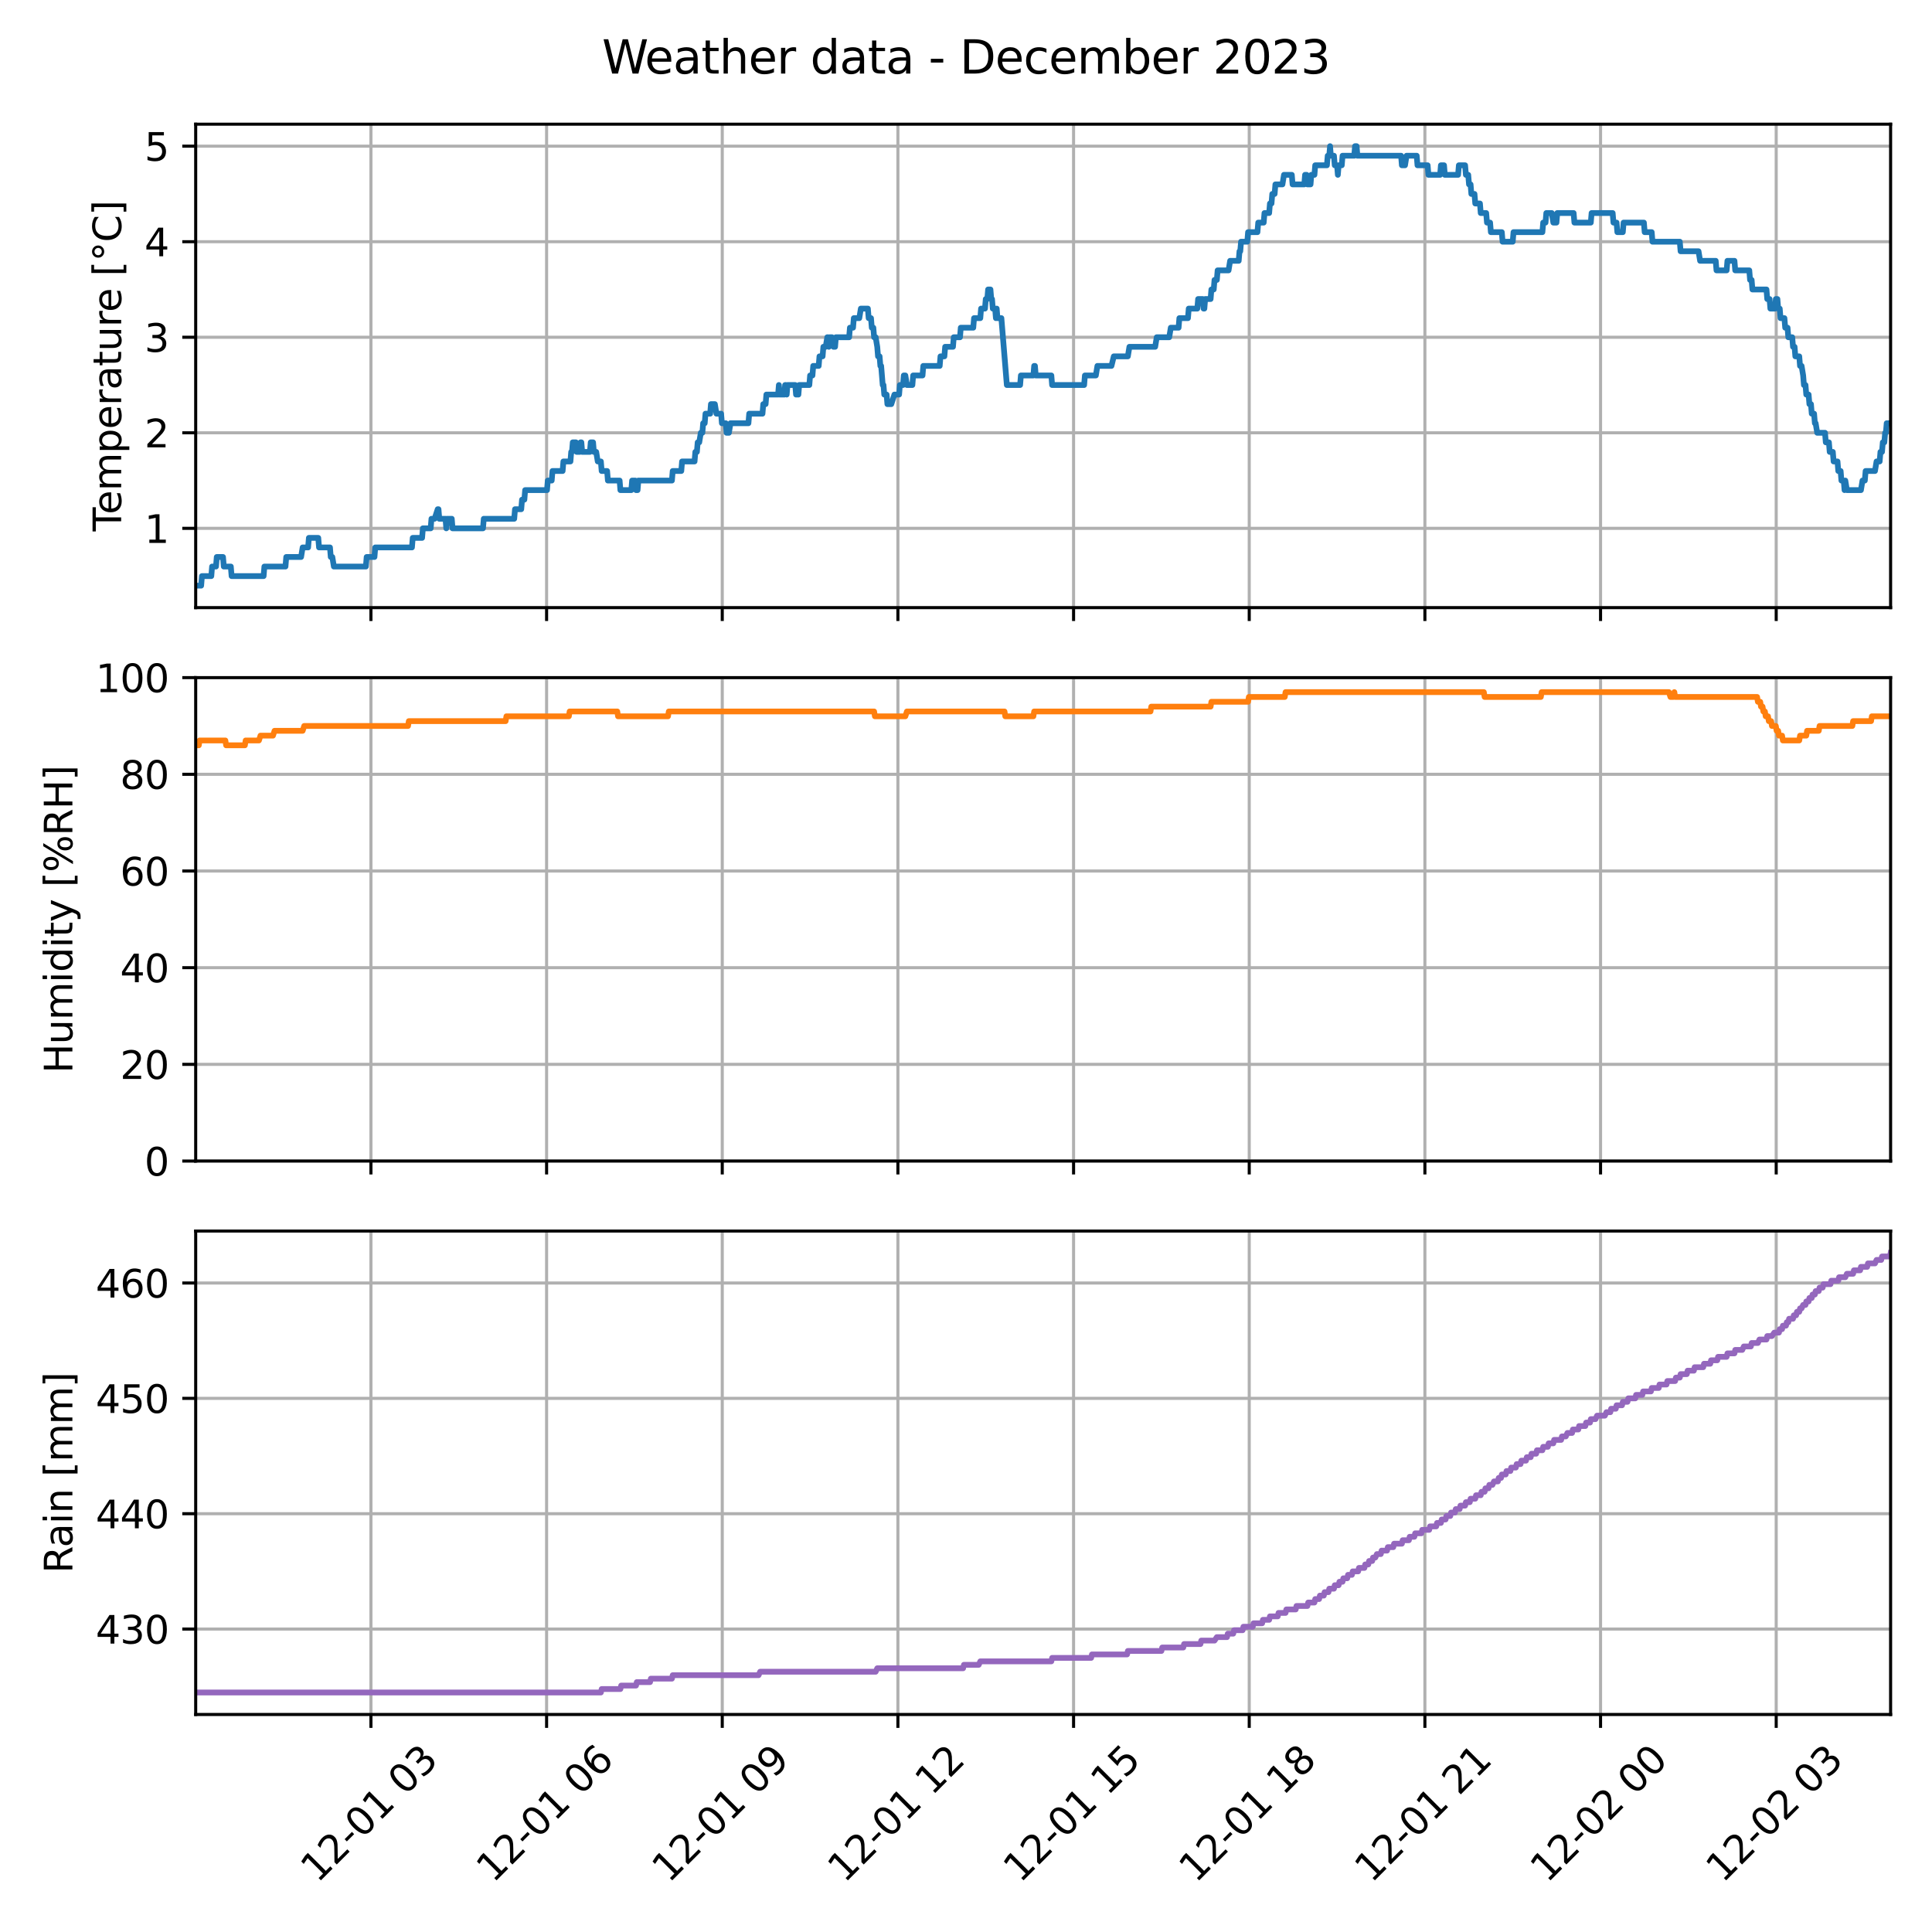 <?xml version="1.0" encoding="utf-8" standalone="no"?>
<!DOCTYPE svg PUBLIC "-//W3C//DTD SVG 1.1//EN"
  "http://www.w3.org/Graphics/SVG/1.1/DTD/svg11.dtd">
<svg xmlns:xlink="http://www.w3.org/1999/xlink" width="504pt" height="504pt" viewBox="0 0 504 504" xmlns="http://www.w3.org/2000/svg" version="1.1">
 <defs>
  <style type="text/css">*{stroke-linejoin: round; stroke-linecap: butt}</style>
 </defs>
 <g id="figure_1">
  <g id="patch_1">
   <path d="M 0 504 
L 504 504 
L 504 0 
L 0 0 
z
" style="fill: #ffffff"/>
  </g>
  <g id="axes_1">
   <g id="patch_2">
    <path d="M 51.05 158.511 
L 493.2 158.511 
L 493.2 32.4 
L 51.05 32.4 
z
" style="fill: #ffffff"/>
   </g>
   <g id="matplotlib.axis_1">
    <g id="xtick_1">
     <g id="line2d_1">
      <path d="M 96.766 158.511 
L 96.766 32.4 
" clip-path="url(#pccdb58b0af)" style="fill: none; stroke: #b0b0b0; stroke-width: 0.8; stroke-linecap: square"/>
     </g>
     <g id="line2d_2">
      <defs>
       <path id="mf27d13ef68" d="M 0 0 
L 0 3.5 
" style="stroke: #000000; stroke-width: 0.8"/>
      </defs>
      <g>
       <use xlink:href="#mf27d13ef68" x="96.766" y="158.511" style="stroke: #000000; stroke-width: 0.8"/>
      </g>
     </g>
    </g>
    <g id="xtick_2">
     <g id="line2d_3">
      <path d="M 142.59 158.511 
L 142.59 32.4 
" clip-path="url(#pccdb58b0af)" style="fill: none; stroke: #b0b0b0; stroke-width: 0.8; stroke-linecap: square"/>
     </g>
     <g id="line2d_4">
      <g>
       <use xlink:href="#mf27d13ef68" x="142.59" y="158.511" style="stroke: #000000; stroke-width: 0.8"/>
      </g>
     </g>
    </g>
    <g id="xtick_3">
     <g id="line2d_5">
      <path d="M 188.414 158.511 
L 188.414 32.4 
" clip-path="url(#pccdb58b0af)" style="fill: none; stroke: #b0b0b0; stroke-width: 0.8; stroke-linecap: square"/>
     </g>
     <g id="line2d_6">
      <g>
       <use xlink:href="#mf27d13ef68" x="188.414" y="158.511" style="stroke: #000000; stroke-width: 0.8"/>
      </g>
     </g>
    </g>
    <g id="xtick_4">
     <g id="line2d_7">
      <path d="M 234.238 158.511 
L 234.238 32.4 
" clip-path="url(#pccdb58b0af)" style="fill: none; stroke: #b0b0b0; stroke-width: 0.8; stroke-linecap: square"/>
     </g>
     <g id="line2d_8">
      <g>
       <use xlink:href="#mf27d13ef68" x="234.238" y="158.511" style="stroke: #000000; stroke-width: 0.8"/>
      </g>
     </g>
    </g>
    <g id="xtick_5">
     <g id="line2d_9">
      <path d="M 280.062 158.511 
L 280.062 32.4 
" clip-path="url(#pccdb58b0af)" style="fill: none; stroke: #b0b0b0; stroke-width: 0.8; stroke-linecap: square"/>
     </g>
     <g id="line2d_10">
      <g>
       <use xlink:href="#mf27d13ef68" x="280.062" y="158.511" style="stroke: #000000; stroke-width: 0.8"/>
      </g>
     </g>
    </g>
    <g id="xtick_6">
     <g id="line2d_11">
      <path d="M 325.887 158.511 
L 325.887 32.4 
" clip-path="url(#pccdb58b0af)" style="fill: none; stroke: #b0b0b0; stroke-width: 0.8; stroke-linecap: square"/>
     </g>
     <g id="line2d_12">
      <g>
       <use xlink:href="#mf27d13ef68" x="325.887" y="158.511" style="stroke: #000000; stroke-width: 0.8"/>
      </g>
     </g>
    </g>
    <g id="xtick_7">
     <g id="line2d_13">
      <path d="M 371.711 158.511 
L 371.711 32.4 
" clip-path="url(#pccdb58b0af)" style="fill: none; stroke: #b0b0b0; stroke-width: 0.8; stroke-linecap: square"/>
     </g>
     <g id="line2d_14">
      <g>
       <use xlink:href="#mf27d13ef68" x="371.711" y="158.511" style="stroke: #000000; stroke-width: 0.8"/>
      </g>
     </g>
    </g>
    <g id="xtick_8">
     <g id="line2d_15">
      <path d="M 417.535 158.511 
L 417.535 32.4 
" clip-path="url(#pccdb58b0af)" style="fill: none; stroke: #b0b0b0; stroke-width: 0.8; stroke-linecap: square"/>
     </g>
     <g id="line2d_16">
      <g>
       <use xlink:href="#mf27d13ef68" x="417.535" y="158.511" style="stroke: #000000; stroke-width: 0.8"/>
      </g>
     </g>
    </g>
    <g id="xtick_9">
     <g id="line2d_17">
      <path d="M 463.359 158.511 
L 463.359 32.4 
" clip-path="url(#pccdb58b0af)" style="fill: none; stroke: #b0b0b0; stroke-width: 0.8; stroke-linecap: square"/>
     </g>
     <g id="line2d_18">
      <g>
       <use xlink:href="#mf27d13ef68" x="463.359" y="158.511" style="stroke: #000000; stroke-width: 0.8"/>
      </g>
     </g>
    </g>
   </g>
   <g id="matplotlib.axis_2">
    <g id="ytick_1">
     <g id="line2d_19">
      <path d="M 51.05 137.825 
L 493.2 137.825 
" clip-path="url(#pccdb58b0af)" style="fill: none; stroke: #b0b0b0; stroke-width: 0.8; stroke-linecap: square"/>
     </g>
     <g id="line2d_20">
      <defs>
       <path id="m6b3fe574f6" d="M 0 0 
L -3.5 0 
" style="stroke: #000000; stroke-width: 0.8"/>
      </defs>
      <g>
       <use xlink:href="#m6b3fe574f6" x="51.05" y="137.825" style="stroke: #000000; stroke-width: 0.8"/>
      </g>
     </g>
     <g id="text_1">
      <!-- 1 -->
      <g transform="translate(37.688 141.624) scale(0.1 -0.1)">
       <defs>
        <path id="DejaVuSans-31" d="M 794 531 
L 1825 531 
L 1825 4091 
L 703 3866 
L 703 4441 
L 1819 4666 
L 2450 4666 
L 2450 531 
L 3481 531 
L 3481 0 
L 794 0 
L 794 531 
z
" transform="scale(0.016)"/>
       </defs>
       <use xlink:href="#DejaVuSans-31"/>
      </g>
     </g>
    </g>
    <g id="ytick_2">
     <g id="line2d_21">
      <path d="M 51.05 112.902 
L 493.2 112.902 
" clip-path="url(#pccdb58b0af)" style="fill: none; stroke: #b0b0b0; stroke-width: 0.8; stroke-linecap: square"/>
     </g>
     <g id="line2d_22">
      <g>
       <use xlink:href="#m6b3fe574f6" x="51.05" y="112.902" style="stroke: #000000; stroke-width: 0.8"/>
      </g>
     </g>
     <g id="text_2">
      <!-- 2 -->
      <g transform="translate(37.688 116.701) scale(0.1 -0.1)">
       <defs>
        <path id="DejaVuSans-32" d="M 1228 531 
L 3431 531 
L 3431 0 
L 469 0 
L 469 531 
Q 828 903 1448 1529 
Q 2069 2156 2228 2338 
Q 2531 2678 2651 2914 
Q 2772 3150 2772 3378 
Q 2772 3750 2511 3984 
Q 2250 4219 1831 4219 
Q 1534 4219 1204 4116 
Q 875 4013 500 3803 
L 500 4441 
Q 881 4594 1212 4672 
Q 1544 4750 1819 4750 
Q 2544 4750 2975 4387 
Q 3406 4025 3406 3419 
Q 3406 3131 3298 2873 
Q 3191 2616 2906 2266 
Q 2828 2175 2409 1742 
Q 1991 1309 1228 531 
z
" transform="scale(0.016)"/>
       </defs>
       <use xlink:href="#DejaVuSans-32"/>
      </g>
     </g>
    </g>
    <g id="ytick_3">
     <g id="line2d_23">
      <path d="M 51.05 87.978 
L 493.2 87.978 
" clip-path="url(#pccdb58b0af)" style="fill: none; stroke: #b0b0b0; stroke-width: 0.8; stroke-linecap: square"/>
     </g>
     <g id="line2d_24">
      <g>
       <use xlink:href="#m6b3fe574f6" x="51.05" y="87.978" style="stroke: #000000; stroke-width: 0.8"/>
      </g>
     </g>
     <g id="text_3">
      <!-- 3 -->
      <g transform="translate(37.688 91.778) scale(0.1 -0.1)">
       <defs>
        <path id="DejaVuSans-33" d="M 2597 2516 
Q 3050 2419 3304 2112 
Q 3559 1806 3559 1356 
Q 3559 666 3084 287 
Q 2609 -91 1734 -91 
Q 1441 -91 1130 -33 
Q 819 25 488 141 
L 488 750 
Q 750 597 1062 519 
Q 1375 441 1716 441 
Q 2309 441 2620 675 
Q 2931 909 2931 1356 
Q 2931 1769 2642 2001 
Q 2353 2234 1838 2234 
L 1294 2234 
L 1294 2753 
L 1863 2753 
Q 2328 2753 2575 2939 
Q 2822 3125 2822 3475 
Q 2822 3834 2567 4026 
Q 2313 4219 1838 4219 
Q 1578 4219 1281 4162 
Q 984 4106 628 3988 
L 628 4550 
Q 988 4650 1302 4700 
Q 1616 4750 1894 4750 
Q 2613 4750 3031 4423 
Q 3450 4097 3450 3541 
Q 3450 3153 3228 2886 
Q 3006 2619 2597 2516 
z
" transform="scale(0.016)"/>
       </defs>
       <use xlink:href="#DejaVuSans-33"/>
      </g>
     </g>
    </g>
    <g id="ytick_4">
     <g id="line2d_25">
      <path d="M 51.05 63.055 
L 493.2 63.055 
" clip-path="url(#pccdb58b0af)" style="fill: none; stroke: #b0b0b0; stroke-width: 0.8; stroke-linecap: square"/>
     </g>
     <g id="line2d_26">
      <g>
       <use xlink:href="#m6b3fe574f6" x="51.05" y="63.055" style="stroke: #000000; stroke-width: 0.8"/>
      </g>
     </g>
     <g id="text_4">
      <!-- 4 -->
      <g transform="translate(37.688 66.855) scale(0.1 -0.1)">
       <defs>
        <path id="DejaVuSans-34" d="M 2419 4116 
L 825 1625 
L 2419 1625 
L 2419 4116 
z
M 2253 4666 
L 3047 4666 
L 3047 1625 
L 3713 1625 
L 3713 1100 
L 3047 1100 
L 3047 0 
L 2419 0 
L 2419 1100 
L 313 1100 
L 313 1709 
L 2253 4666 
z
" transform="scale(0.016)"/>
       </defs>
       <use xlink:href="#DejaVuSans-34"/>
      </g>
     </g>
    </g>
    <g id="ytick_5">
     <g id="line2d_27">
      <path d="M 51.05 38.132 
L 493.2 38.132 
" clip-path="url(#pccdb58b0af)" style="fill: none; stroke: #b0b0b0; stroke-width: 0.8; stroke-linecap: square"/>
     </g>
     <g id="line2d_28">
      <g>
       <use xlink:href="#m6b3fe574f6" x="51.05" y="38.132" style="stroke: #000000; stroke-width: 0.8"/>
      </g>
     </g>
     <g id="text_5">
      <!-- 5 -->
      <g transform="translate(37.688 41.932) scale(0.1 -0.1)">
       <defs>
        <path id="DejaVuSans-35" d="M 691 4666 
L 3169 4666 
L 3169 4134 
L 1269 4134 
L 1269 2991 
Q 1406 3038 1543 3061 
Q 1681 3084 1819 3084 
Q 2600 3084 3056 2656 
Q 3513 2228 3513 1497 
Q 3513 744 3044 326 
Q 2575 -91 1722 -91 
Q 1428 -91 1123 -41 
Q 819 9 494 109 
L 494 744 
Q 775 591 1075 516 
Q 1375 441 1709 441 
Q 2250 441 2565 725 
Q 2881 1009 2881 1497 
Q 2881 1984 2565 2268 
Q 2250 2553 1709 2553 
Q 1456 2553 1204 2497 
Q 953 2441 691 2322 
L 691 4666 
z
" transform="scale(0.016)"/>
       </defs>
       <use xlink:href="#DejaVuSans-35"/>
      </g>
     </g>
    </g>
    <g id="text_6">
     <!-- Temperature [°C] -->
     <g transform="translate(31.608 138.607) rotate(-90) scale(0.1 -0.1)">
      <defs>
       <path id="DejaVuSans-54" d="M -19 4666 
L 3928 4666 
L 3928 4134 
L 2272 4134 
L 2272 0 
L 1638 0 
L 1638 4134 
L -19 4134 
L -19 4666 
z
" transform="scale(0.016)"/>
       <path id="DejaVuSans-65" d="M 3597 1894 
L 3597 1613 
L 953 1613 
Q 991 1019 1311 708 
Q 1631 397 2203 397 
Q 2534 397 2845 478 
Q 3156 559 3463 722 
L 3463 178 
Q 3153 47 2828 -22 
Q 2503 -91 2169 -91 
Q 1331 -91 842 396 
Q 353 884 353 1716 
Q 353 2575 817 3079 
Q 1281 3584 2069 3584 
Q 2775 3584 3186 3129 
Q 3597 2675 3597 1894 
z
M 3022 2063 
Q 3016 2534 2758 2815 
Q 2500 3097 2075 3097 
Q 1594 3097 1305 2825 
Q 1016 2553 972 2059 
L 3022 2063 
z
" transform="scale(0.016)"/>
       <path id="DejaVuSans-6d" d="M 3328 2828 
Q 3544 3216 3844 3400 
Q 4144 3584 4550 3584 
Q 5097 3584 5394 3201 
Q 5691 2819 5691 2113 
L 5691 0 
L 5113 0 
L 5113 2094 
Q 5113 2597 4934 2840 
Q 4756 3084 4391 3084 
Q 3944 3084 3684 2787 
Q 3425 2491 3425 1978 
L 3425 0 
L 2847 0 
L 2847 2094 
Q 2847 2600 2669 2842 
Q 2491 3084 2119 3084 
Q 1678 3084 1418 2786 
Q 1159 2488 1159 1978 
L 1159 0 
L 581 0 
L 581 3500 
L 1159 3500 
L 1159 2956 
Q 1356 3278 1631 3431 
Q 1906 3584 2284 3584 
Q 2666 3584 2933 3390 
Q 3200 3197 3328 2828 
z
" transform="scale(0.016)"/>
       <path id="DejaVuSans-70" d="M 1159 525 
L 1159 -1331 
L 581 -1331 
L 581 3500 
L 1159 3500 
L 1159 2969 
Q 1341 3281 1617 3432 
Q 1894 3584 2278 3584 
Q 2916 3584 3314 3078 
Q 3713 2572 3713 1747 
Q 3713 922 3314 415 
Q 2916 -91 2278 -91 
Q 1894 -91 1617 61 
Q 1341 213 1159 525 
z
M 3116 1747 
Q 3116 2381 2855 2742 
Q 2594 3103 2138 3103 
Q 1681 3103 1420 2742 
Q 1159 2381 1159 1747 
Q 1159 1113 1420 752 
Q 1681 391 2138 391 
Q 2594 391 2855 752 
Q 3116 1113 3116 1747 
z
" transform="scale(0.016)"/>
       <path id="DejaVuSans-72" d="M 2631 2963 
Q 2534 3019 2420 3045 
Q 2306 3072 2169 3072 
Q 1681 3072 1420 2755 
Q 1159 2438 1159 1844 
L 1159 0 
L 581 0 
L 581 3500 
L 1159 3500 
L 1159 2956 
Q 1341 3275 1631 3429 
Q 1922 3584 2338 3584 
Q 2397 3584 2469 3576 
Q 2541 3569 2628 3553 
L 2631 2963 
z
" transform="scale(0.016)"/>
       <path id="DejaVuSans-61" d="M 2194 1759 
Q 1497 1759 1228 1600 
Q 959 1441 959 1056 
Q 959 750 1161 570 
Q 1363 391 1709 391 
Q 2188 391 2477 730 
Q 2766 1069 2766 1631 
L 2766 1759 
L 2194 1759 
z
M 3341 1997 
L 3341 0 
L 2766 0 
L 2766 531 
Q 2569 213 2275 61 
Q 1981 -91 1556 -91 
Q 1019 -91 701 211 
Q 384 513 384 1019 
Q 384 1609 779 1909 
Q 1175 2209 1959 2209 
L 2766 2209 
L 2766 2266 
Q 2766 2663 2505 2880 
Q 2244 3097 1772 3097 
Q 1472 3097 1187 3025 
Q 903 2953 641 2809 
L 641 3341 
Q 956 3463 1253 3523 
Q 1550 3584 1831 3584 
Q 2591 3584 2966 3190 
Q 3341 2797 3341 1997 
z
" transform="scale(0.016)"/>
       <path id="DejaVuSans-74" d="M 1172 4494 
L 1172 3500 
L 2356 3500 
L 2356 3053 
L 1172 3053 
L 1172 1153 
Q 1172 725 1289 603 
Q 1406 481 1766 481 
L 2356 481 
L 2356 0 
L 1766 0 
Q 1100 0 847 248 
Q 594 497 594 1153 
L 594 3053 
L 172 3053 
L 172 3500 
L 594 3500 
L 594 4494 
L 1172 4494 
z
" transform="scale(0.016)"/>
       <path id="DejaVuSans-75" d="M 544 1381 
L 544 3500 
L 1119 3500 
L 1119 1403 
Q 1119 906 1312 657 
Q 1506 409 1894 409 
Q 2359 409 2629 706 
Q 2900 1003 2900 1516 
L 2900 3500 
L 3475 3500 
L 3475 0 
L 2900 0 
L 2900 538 
Q 2691 219 2414 64 
Q 2138 -91 1772 -91 
Q 1169 -91 856 284 
Q 544 659 544 1381 
z
M 1991 3584 
L 1991 3584 
z
" transform="scale(0.016)"/>
       <path id="DejaVuSans-20" transform="scale(0.016)"/>
       <path id="DejaVuSans-5b" d="M 550 4863 
L 1875 4863 
L 1875 4416 
L 1125 4416 
L 1125 -397 
L 1875 -397 
L 1875 -844 
L 550 -844 
L 550 4863 
z
" transform="scale(0.016)"/>
       <path id="DejaVuSans-b0" d="M 1600 4347 
Q 1350 4347 1178 4173 
Q 1006 4000 1006 3750 
Q 1006 3503 1178 3333 
Q 1350 3163 1600 3163 
Q 1850 3163 2022 3333 
Q 2194 3503 2194 3750 
Q 2194 3997 2020 4172 
Q 1847 4347 1600 4347 
z
M 1600 4750 
Q 1800 4750 1984 4673 
Q 2169 4597 2303 4453 
Q 2447 4313 2519 4134 
Q 2591 3956 2591 3750 
Q 2591 3338 2302 3052 
Q 2013 2766 1594 2766 
Q 1172 2766 890 3047 
Q 609 3328 609 3750 
Q 609 4169 896 4459 
Q 1184 4750 1600 4750 
z
" transform="scale(0.016)"/>
       <path id="DejaVuSans-43" d="M 4122 4306 
L 4122 3641 
Q 3803 3938 3442 4084 
Q 3081 4231 2675 4231 
Q 1875 4231 1450 3742 
Q 1025 3253 1025 2328 
Q 1025 1406 1450 917 
Q 1875 428 2675 428 
Q 3081 428 3442 575 
Q 3803 722 4122 1019 
L 4122 359 
Q 3791 134 3420 21 
Q 3050 -91 2638 -91 
Q 1578 -91 968 557 
Q 359 1206 359 2328 
Q 359 3453 968 4101 
Q 1578 4750 2638 4750 
Q 3056 4750 3426 4639 
Q 3797 4528 4122 4306 
z
" transform="scale(0.016)"/>
       <path id="DejaVuSans-5d" d="M 1947 4863 
L 1947 -844 
L 622 -844 
L 622 -397 
L 1369 -397 
L 1369 4416 
L 622 4416 
L 622 4863 
L 1947 4863 
z
" transform="scale(0.016)"/>
      </defs>
      <use xlink:href="#DejaVuSans-54"/>
      <use xlink:href="#DejaVuSans-65" x="44.084"/>
      <use xlink:href="#DejaVuSans-6d" x="105.607"/>
      <use xlink:href="#DejaVuSans-70" x="203.02"/>
      <use xlink:href="#DejaVuSans-65" x="266.496"/>
      <use xlink:href="#DejaVuSans-72" x="328.02"/>
      <use xlink:href="#DejaVuSans-61" x="369.133"/>
      <use xlink:href="#DejaVuSans-74" x="430.412"/>
      <use xlink:href="#DejaVuSans-75" x="469.621"/>
      <use xlink:href="#DejaVuSans-72" x="533"/>
      <use xlink:href="#DejaVuSans-65" x="571.863"/>
      <use xlink:href="#DejaVuSans-20" x="633.387"/>
      <use xlink:href="#DejaVuSans-5b" x="665.174"/>
      <use xlink:href="#DejaVuSans-b0" x="704.188"/>
      <use xlink:href="#DejaVuSans-43" x="754.188"/>
      <use xlink:href="#DejaVuSans-5d" x="824.012"/>
     </g>
    </g>
   </g>
   <g id="line2d_29">
    <path d="M 51.05 152.779 
L 52.475 152.779 
L 52.679 150.286 
L 55.123 150.286 
L 55.326 147.794 
L 56.345 147.794 
L 56.548 145.302 
L 58.178 145.302 
L 58.382 147.794 
L 60.214 147.794 
L 60.418 150.286 
L 68.768 150.286 
L 68.972 147.794 
L 74.471 147.794 
L 74.675 145.302 
L 78.544 145.302 
L 78.953 142.809 
L 80.377 142.809 
L 80.58 140.317 
L 83.026 140.317 
L 83.228 142.809 
L 86.08 142.809 
L 86.283 145.302 
L 86.692 145.302 
L 87.098 147.794 
L 95.448 147.794 
L 95.651 145.302 
L 97.688 145.302 
L 97.892 142.809 
L 107.464 142.809 
L 107.668 140.317 
L 110.112 140.317 
L 110.315 137.825 
L 112.352 137.825 
L 112.556 135.332 
L 113.37 135.332 
L 114.185 132.84 
L 114.388 132.84 
L 114.592 135.332 
L 116.222 135.332 
L 116.425 137.825 
L 116.629 135.332 
L 117.851 135.332 
L 118.054 137.825 
L 125.997 137.825 
L 126.201 135.332 
L 134.144 135.332 
L 134.347 132.84 
L 135.976 132.84 
L 136.181 130.348 
L 136.792 130.348 
L 136.995 127.855 
L 142.698 127.855 
L 142.901 125.363 
L 143.92 125.363 
L 144.123 122.871 
L 146.771 122.871 
L 146.974 120.379 
L 148.808 120.379 
L 149.011 117.886 
L 149.215 117.886 
L 149.418 115.394 
L 150.233 115.394 
L 150.437 117.886 
L 151.252 117.886 
L 151.455 115.394 
L 151.659 115.394 
L 151.863 117.886 
L 153.899 117.886 
L 154.103 115.394 
L 154.713 115.394 
L 154.917 117.886 
L 155.528 117.886 
L 155.937 120.379 
L 156.75 120.379 
L 156.954 122.871 
L 158.379 122.871 
L 158.583 125.363 
L 161.638 125.363 
L 161.842 127.855 
L 164.693 127.855 
L 164.896 125.363 
L 165.711 125.363 
L 165.915 127.855 
L 166.323 127.855 
L 166.526 125.363 
L 175.283 125.363 
L 175.487 122.871 
L 177.728 122.871 
L 177.931 120.379 
L 181.189 120.379 
L 181.394 117.886 
L 181.801 117.886 
L 182.004 115.394 
L 182.411 115.394 
L 182.82 112.902 
L 183.226 112.902 
L 183.43 110.409 
L 183.837 110.409 
L 184.041 107.917 
L 185.263 107.917 
L 185.467 105.425 
L 186.486 105.425 
L 186.892 107.917 
L 188.114 107.917 
L 188.318 110.409 
L 189.336 110.409 
L 189.54 112.902 
L 190.15 112.902 
L 190.558 110.409 
L 195.242 110.409 
L 195.446 107.917 
L 198.909 107.917 
L 199.112 105.425 
L 199.723 105.425 
L 199.926 102.932 
L 202.982 102.932 
L 203.185 100.44 
L 203.389 102.932 
L 204.611 102.932 
L 204.814 100.44 
L 205.018 100.44 
L 205.221 102.932 
L 205.426 100.44 
L 207.462 100.44 
L 207.665 102.932 
L 208.277 102.932 
L 208.48 100.44 
L 211.128 100.44 
L 211.331 97.948 
L 211.943 97.948 
L 212.146 95.455 
L 213.571 95.455 
L 213.775 92.963 
L 214.59 92.963 
L 214.794 90.471 
L 215.404 90.471 
L 215.812 87.978 
L 216.016 87.978 
L 216.219 90.471 
L 216.423 87.978 
L 217.034 87.978 
L 217.441 90.471 
L 217.848 90.471 
L 218.052 87.978 
L 221.514 87.978 
L 221.719 85.486 
L 222.533 85.486 
L 222.736 82.994 
L 224.163 82.994 
L 224.57 80.502 
L 226.402 80.502 
L 226.607 82.994 
L 227.217 82.994 
L 227.421 85.486 
L 227.828 85.486 
L 228.031 87.978 
L 228.439 87.978 
L 228.848 90.471 
L 229.05 92.963 
L 229.458 92.963 
L 229.661 95.455 
L 229.865 95.455 
L 230.272 100.44 
L 230.475 100.44 
L 230.68 102.932 
L 231.29 102.932 
L 231.495 105.425 
L 232.514 105.425 
L 233.327 102.932 
L 234.549 102.932 
L 234.753 100.44 
L 235.568 100.44 
L 235.771 97.948 
L 236.178 97.948 
L 236.585 100.44 
L 238.012 100.44 
L 238.215 97.948 
L 240.658 97.948 
L 240.863 95.455 
L 245.139 95.455 
L 245.343 92.963 
L 246.361 92.963 
L 246.565 90.471 
L 248.602 90.471 
L 248.805 87.978 
L 250.434 87.978 
L 250.638 85.486 
L 253.897 85.486 
L 254.1 82.994 
L 255.731 82.994 
L 255.933 80.502 
L 256.951 80.502 
L 257.156 78.009 
L 257.563 78.009 
L 257.766 75.517 
L 258.378 75.517 
L 258.581 78.009 
L 258.785 78.009 
L 258.988 80.502 
L 259.599 80.502 
L 259.803 82.994 
L 260.007 80.502 
L 260.21 82.994 
L 261.229 82.994 
L 262.654 100.44 
L 266.117 100.44 
L 266.32 97.948 
L 269.578 97.948 
L 269.783 95.455 
L 269.986 95.455 
L 270.19 97.948 
L 274.263 97.948 
L 274.466 100.44 
L 282.817 100.44 
L 283.02 97.948 
L 285.871 97.948 
L 286.28 95.455 
L 289.946 95.455 
L 290.556 92.963 
L 294.222 92.963 
L 294.63 90.471 
L 301.35 90.471 
L 301.757 87.978 
L 305.015 87.978 
L 305.424 85.486 
L 307.459 85.486 
L 307.664 82.994 
L 309.903 82.994 
L 310.108 80.502 
L 312.347 80.502 
L 312.551 78.009 
L 313.774 78.009 
L 313.977 80.502 
L 314.181 80.502 
L 314.384 78.009 
L 315.81 78.009 
L 316.013 75.517 
L 316.625 75.517 
L 316.829 73.025 
L 317.439 73.025 
L 317.642 70.532 
L 320.494 70.532 
L 320.901 68.04 
L 323.142 68.04 
L 323.345 65.548 
L 323.549 65.548 
L 323.752 63.055 
L 325.382 63.055 
L 325.586 60.563 
L 328.029 60.563 
L 328.234 58.071 
L 329.659 58.071 
L 329.862 55.578 
L 331.084 55.578 
L 331.288 53.086 
L 331.695 53.086 
L 331.899 50.594 
L 332.51 50.594 
L 332.713 48.102 
L 334.547 48.102 
L 334.954 45.609 
L 336.991 45.609 
L 337.194 48.102 
L 340.249 48.102 
L 340.453 45.609 
L 340.86 45.609 
L 341.064 48.102 
L 341.879 48.102 
L 342.082 45.609 
L 342.896 45.609 
L 343.101 43.117 
L 346.155 43.117 
L 346.359 40.625 
L 346.767 40.625 
L 346.97 38.132 
L 347.174 40.625 
L 347.988 40.625 
L 348.192 43.117 
L 348.803 43.117 
L 349.006 45.609 
L 349.211 43.117 
L 350.025 43.117 
L 350.228 40.625 
L 353.284 40.625 
L 353.487 38.132 
L 353.894 38.132 
L 354.098 40.625 
L 365.503 40.625 
L 365.706 43.117 
L 366.523 43.117 
L 366.928 40.625 
L 369.577 40.625 
L 369.78 43.117 
L 372.428 43.117 
L 372.631 45.609 
L 375.686 45.609 
L 375.89 43.117 
L 376.704 43.117 
L 376.908 45.609 
L 380.37 45.609 
L 380.574 43.117 
L 382.203 43.117 
L 382.407 45.609 
L 383.018 45.609 
L 383.221 48.102 
L 383.629 48.102 
L 383.833 50.594 
L 384.647 50.594 
L 384.851 53.086 
L 386.073 53.086 
L 386.277 55.578 
L 387.702 55.578 
L 387.906 58.071 
L 388.721 58.071 
L 388.924 60.563 
L 391.775 60.563 
L 391.98 63.055 
L 394.626 63.055 
L 394.83 60.563 
L 402.365 60.563 
L 402.57 58.071 
L 403.18 58.071 
L 403.384 55.578 
L 404.809 55.578 
L 405.217 58.071 
L 406.031 58.071 
L 406.235 55.578 
L 410.512 55.578 
L 410.716 58.071 
L 414.992 58.071 
L 415.197 55.578 
L 420.695 55.578 
L 420.899 58.071 
L 421.714 58.071 
L 421.917 60.563 
L 423.343 60.563 
L 423.546 58.071 
L 428.841 58.071 
L 429.045 60.563 
L 430.878 60.563 
L 431.082 63.055 
L 438.21 63.055 
L 438.414 65.548 
L 443.098 65.548 
L 443.505 68.04 
L 447.578 68.04 
L 447.782 70.532 
L 450.429 70.532 
L 450.634 68.04 
L 452.466 68.04 
L 452.67 70.532 
L 456.336 70.532 
L 456.539 73.025 
L 456.947 73.025 
L 457.151 75.517 
L 460.817 75.517 
L 461.02 78.009 
L 461.631 78.009 
L 461.834 80.502 
L 463.056 80.502 
L 463.261 78.009 
L 463.668 78.009 
L 463.871 80.502 
L 464.278 80.502 
L 464.483 82.994 
L 465.5 82.994 
L 465.704 85.486 
L 466.316 85.486 
L 466.519 87.978 
L 467.537 87.978 
L 467.741 90.471 
L 468.148 90.471 
L 468.352 92.963 
L 469.37 92.963 
L 469.574 95.455 
L 469.981 95.455 
L 470.388 97.948 
L 470.592 100.44 
L 471 100.44 
L 471.203 102.932 
L 471.814 102.932 
L 472.018 105.425 
L 472.425 105.425 
L 472.629 107.917 
L 473.239 107.917 
L 473.444 110.409 
L 473.647 110.409 
L 474.056 112.902 
L 476.091 112.902 
L 476.295 115.394 
L 477.109 115.394 
L 477.313 117.886 
L 478.127 117.886 
L 478.331 120.379 
L 479.349 120.379 
L 479.554 122.871 
L 480.164 122.871 
L 480.368 125.363 
L 480.979 125.363 
L 481.183 127.855 
L 481.386 125.363 
L 481.795 127.855 
L 485.461 127.855 
L 485.867 125.363 
L 486.478 125.363 
L 486.681 122.871 
L 489.125 122.871 
L 489.534 120.379 
L 490.347 120.379 
L 490.551 117.886 
L 490.958 117.886 
L 491.162 115.394 
L 491.569 115.394 
L 491.774 112.902 
L 491.976 112.902 
L 492.181 110.409 
L 493.2 110.409 
L 493.2 110.409 
" clip-path="url(#pccdb58b0af)" style="fill: none; stroke: #1f77b4; stroke-width: 1.5; stroke-linecap: square"/>
   </g>
   <g id="patch_3">
    <path d="M 51.05 158.511 
L 51.05 32.4 
" style="fill: none; stroke: #000000; stroke-width: 0.8; stroke-linejoin: miter; stroke-linecap: square"/>
   </g>
   <g id="patch_4">
    <path d="M 493.2 158.511 
L 493.2 32.4 
" style="fill: none; stroke: #000000; stroke-width: 0.8; stroke-linejoin: miter; stroke-linecap: square"/>
   </g>
   <g id="patch_5">
    <path d="M 51.05 158.511 
L 493.2 158.511 
" style="fill: none; stroke: #000000; stroke-width: 0.8; stroke-linejoin: miter; stroke-linecap: square"/>
   </g>
   <g id="patch_6">
    <path d="M 51.05 32.4 
L 493.2 32.4 
" style="fill: none; stroke: #000000; stroke-width: 0.8; stroke-linejoin: miter; stroke-linecap: square"/>
   </g>
  </g>
  <g id="axes_2">
   <g id="patch_7">
    <path d="M 51.05 302.882 
L 493.2 302.882 
L 493.2 176.771 
L 51.05 176.771 
z
" style="fill: #ffffff"/>
   </g>
   <g id="matplotlib.axis_3">
    <g id="xtick_10">
     <g id="line2d_30">
      <path d="M 96.766 302.882 
L 96.766 176.771 
" clip-path="url(#pc25fbc4678)" style="fill: none; stroke: #b0b0b0; stroke-width: 0.8; stroke-linecap: square"/>
     </g>
     <g id="line2d_31">
      <g>
       <use xlink:href="#mf27d13ef68" x="96.766" y="302.882" style="stroke: #000000; stroke-width: 0.8"/>
      </g>
     </g>
    </g>
    <g id="xtick_11">
     <g id="line2d_32">
      <path d="M 142.59 302.882 
L 142.59 176.771 
" clip-path="url(#pc25fbc4678)" style="fill: none; stroke: #b0b0b0; stroke-width: 0.8; stroke-linecap: square"/>
     </g>
     <g id="line2d_33">
      <g>
       <use xlink:href="#mf27d13ef68" x="142.59" y="302.882" style="stroke: #000000; stroke-width: 0.8"/>
      </g>
     </g>
    </g>
    <g id="xtick_12">
     <g id="line2d_34">
      <path d="M 188.414 302.882 
L 188.414 176.771 
" clip-path="url(#pc25fbc4678)" style="fill: none; stroke: #b0b0b0; stroke-width: 0.8; stroke-linecap: square"/>
     </g>
     <g id="line2d_35">
      <g>
       <use xlink:href="#mf27d13ef68" x="188.414" y="302.882" style="stroke: #000000; stroke-width: 0.8"/>
      </g>
     </g>
    </g>
    <g id="xtick_13">
     <g id="line2d_36">
      <path d="M 234.238 302.882 
L 234.238 176.771 
" clip-path="url(#pc25fbc4678)" style="fill: none; stroke: #b0b0b0; stroke-width: 0.8; stroke-linecap: square"/>
     </g>
     <g id="line2d_37">
      <g>
       <use xlink:href="#mf27d13ef68" x="234.238" y="302.882" style="stroke: #000000; stroke-width: 0.8"/>
      </g>
     </g>
    </g>
    <g id="xtick_14">
     <g id="line2d_38">
      <path d="M 280.062 302.882 
L 280.062 176.771 
" clip-path="url(#pc25fbc4678)" style="fill: none; stroke: #b0b0b0; stroke-width: 0.8; stroke-linecap: square"/>
     </g>
     <g id="line2d_39">
      <g>
       <use xlink:href="#mf27d13ef68" x="280.062" y="302.882" style="stroke: #000000; stroke-width: 0.8"/>
      </g>
     </g>
    </g>
    <g id="xtick_15">
     <g id="line2d_40">
      <path d="M 325.887 302.882 
L 325.887 176.771 
" clip-path="url(#pc25fbc4678)" style="fill: none; stroke: #b0b0b0; stroke-width: 0.8; stroke-linecap: square"/>
     </g>
     <g id="line2d_41">
      <g>
       <use xlink:href="#mf27d13ef68" x="325.887" y="302.882" style="stroke: #000000; stroke-width: 0.8"/>
      </g>
     </g>
    </g>
    <g id="xtick_16">
     <g id="line2d_42">
      <path d="M 371.711 302.882 
L 371.711 176.771 
" clip-path="url(#pc25fbc4678)" style="fill: none; stroke: #b0b0b0; stroke-width: 0.8; stroke-linecap: square"/>
     </g>
     <g id="line2d_43">
      <g>
       <use xlink:href="#mf27d13ef68" x="371.711" y="302.882" style="stroke: #000000; stroke-width: 0.8"/>
      </g>
     </g>
    </g>
    <g id="xtick_17">
     <g id="line2d_44">
      <path d="M 417.535 302.882 
L 417.535 176.771 
" clip-path="url(#pc25fbc4678)" style="fill: none; stroke: #b0b0b0; stroke-width: 0.8; stroke-linecap: square"/>
     </g>
     <g id="line2d_45">
      <g>
       <use xlink:href="#mf27d13ef68" x="417.535" y="302.882" style="stroke: #000000; stroke-width: 0.8"/>
      </g>
     </g>
    </g>
    <g id="xtick_18">
     <g id="line2d_46">
      <path d="M 463.359 302.882 
L 463.359 176.771 
" clip-path="url(#pc25fbc4678)" style="fill: none; stroke: #b0b0b0; stroke-width: 0.8; stroke-linecap: square"/>
     </g>
     <g id="line2d_47">
      <g>
       <use xlink:href="#mf27d13ef68" x="463.359" y="302.882" style="stroke: #000000; stroke-width: 0.8"/>
      </g>
     </g>
    </g>
   </g>
   <g id="matplotlib.axis_4">
    <g id="ytick_6">
     <g id="line2d_48">
      <path d="M 51.05 302.882 
L 493.2 302.882 
" clip-path="url(#pc25fbc4678)" style="fill: none; stroke: #b0b0b0; stroke-width: 0.8; stroke-linecap: square"/>
     </g>
     <g id="line2d_49">
      <g>
       <use xlink:href="#m6b3fe574f6" x="51.05" y="302.882" style="stroke: #000000; stroke-width: 0.8"/>
      </g>
     </g>
     <g id="text_7">
      <!-- 0 -->
      <g transform="translate(37.688 306.681) scale(0.1 -0.1)">
       <defs>
        <path id="DejaVuSans-30" d="M 2034 4250 
Q 1547 4250 1301 3770 
Q 1056 3291 1056 2328 
Q 1056 1369 1301 889 
Q 1547 409 2034 409 
Q 2525 409 2770 889 
Q 3016 1369 3016 2328 
Q 3016 3291 2770 3770 
Q 2525 4250 2034 4250 
z
M 2034 4750 
Q 2819 4750 3233 4129 
Q 3647 3509 3647 2328 
Q 3647 1150 3233 529 
Q 2819 -91 2034 -91 
Q 1250 -91 836 529 
Q 422 1150 422 2328 
Q 422 3509 836 4129 
Q 1250 4750 2034 4750 
z
" transform="scale(0.016)"/>
       </defs>
       <use xlink:href="#DejaVuSans-30"/>
      </g>
     </g>
    </g>
    <g id="ytick_7">
     <g id="line2d_50">
      <path d="M 51.05 277.66 
L 493.2 277.66 
" clip-path="url(#pc25fbc4678)" style="fill: none; stroke: #b0b0b0; stroke-width: 0.8; stroke-linecap: square"/>
     </g>
     <g id="line2d_51">
      <g>
       <use xlink:href="#m6b3fe574f6" x="51.05" y="277.66" style="stroke: #000000; stroke-width: 0.8"/>
      </g>
     </g>
     <g id="text_8">
      <!-- 20 -->
      <g transform="translate(31.325 281.459) scale(0.1 -0.1)">
       <use xlink:href="#DejaVuSans-32"/>
       <use xlink:href="#DejaVuSans-30" x="63.623"/>
      </g>
     </g>
    </g>
    <g id="ytick_8">
     <g id="line2d_52">
      <path d="M 51.05 252.437 
L 493.2 252.437 
" clip-path="url(#pc25fbc4678)" style="fill: none; stroke: #b0b0b0; stroke-width: 0.8; stroke-linecap: square"/>
     </g>
     <g id="line2d_53">
      <g>
       <use xlink:href="#m6b3fe574f6" x="51.05" y="252.437" style="stroke: #000000; stroke-width: 0.8"/>
      </g>
     </g>
     <g id="text_9">
      <!-- 40 -->
      <g transform="translate(31.325 256.237) scale(0.1 -0.1)">
       <use xlink:href="#DejaVuSans-34"/>
       <use xlink:href="#DejaVuSans-30" x="63.623"/>
      </g>
     </g>
    </g>
    <g id="ytick_9">
     <g id="line2d_54">
      <path d="M 51.05 227.215 
L 493.2 227.215 
" clip-path="url(#pc25fbc4678)" style="fill: none; stroke: #b0b0b0; stroke-width: 0.8; stroke-linecap: square"/>
     </g>
     <g id="line2d_55">
      <g>
       <use xlink:href="#m6b3fe574f6" x="51.05" y="227.215" style="stroke: #000000; stroke-width: 0.8"/>
      </g>
     </g>
     <g id="text_10">
      <!-- 60 -->
      <g transform="translate(31.325 231.014) scale(0.1 -0.1)">
       <defs>
        <path id="DejaVuSans-36" d="M 2113 2584 
Q 1688 2584 1439 2293 
Q 1191 2003 1191 1497 
Q 1191 994 1439 701 
Q 1688 409 2113 409 
Q 2538 409 2786 701 
Q 3034 994 3034 1497 
Q 3034 2003 2786 2293 
Q 2538 2584 2113 2584 
z
M 3366 4563 
L 3366 3988 
Q 3128 4100 2886 4159 
Q 2644 4219 2406 4219 
Q 1781 4219 1451 3797 
Q 1122 3375 1075 2522 
Q 1259 2794 1537 2939 
Q 1816 3084 2150 3084 
Q 2853 3084 3261 2657 
Q 3669 2231 3669 1497 
Q 3669 778 3244 343 
Q 2819 -91 2113 -91 
Q 1303 -91 875 529 
Q 447 1150 447 2328 
Q 447 3434 972 4092 
Q 1497 4750 2381 4750 
Q 2619 4750 2861 4703 
Q 3103 4656 3366 4563 
z
" transform="scale(0.016)"/>
       </defs>
       <use xlink:href="#DejaVuSans-36"/>
       <use xlink:href="#DejaVuSans-30" x="63.623"/>
      </g>
     </g>
    </g>
    <g id="ytick_10">
     <g id="line2d_56">
      <path d="M 51.05 201.993 
L 493.2 201.993 
" clip-path="url(#pc25fbc4678)" style="fill: none; stroke: #b0b0b0; stroke-width: 0.8; stroke-linecap: square"/>
     </g>
     <g id="line2d_57">
      <g>
       <use xlink:href="#m6b3fe574f6" x="51.05" y="201.993" style="stroke: #000000; stroke-width: 0.8"/>
      </g>
     </g>
     <g id="text_11">
      <!-- 80 -->
      <g transform="translate(31.325 205.792) scale(0.1 -0.1)">
       <defs>
        <path id="DejaVuSans-38" d="M 2034 2216 
Q 1584 2216 1326 1975 
Q 1069 1734 1069 1313 
Q 1069 891 1326 650 
Q 1584 409 2034 409 
Q 2484 409 2743 651 
Q 3003 894 3003 1313 
Q 3003 1734 2745 1975 
Q 2488 2216 2034 2216 
z
M 1403 2484 
Q 997 2584 770 2862 
Q 544 3141 544 3541 
Q 544 4100 942 4425 
Q 1341 4750 2034 4750 
Q 2731 4750 3128 4425 
Q 3525 4100 3525 3541 
Q 3525 3141 3298 2862 
Q 3072 2584 2669 2484 
Q 3125 2378 3379 2068 
Q 3634 1759 3634 1313 
Q 3634 634 3220 271 
Q 2806 -91 2034 -91 
Q 1263 -91 848 271 
Q 434 634 434 1313 
Q 434 1759 690 2068 
Q 947 2378 1403 2484 
z
M 1172 3481 
Q 1172 3119 1398 2916 
Q 1625 2713 2034 2713 
Q 2441 2713 2670 2916 
Q 2900 3119 2900 3481 
Q 2900 3844 2670 4047 
Q 2441 4250 2034 4250 
Q 1625 4250 1398 4047 
Q 1172 3844 1172 3481 
z
" transform="scale(0.016)"/>
       </defs>
       <use xlink:href="#DejaVuSans-38"/>
       <use xlink:href="#DejaVuSans-30" x="63.623"/>
      </g>
     </g>
    </g>
    <g id="ytick_11">
     <g id="line2d_58">
      <path d="M 51.05 176.771 
L 493.2 176.771 
" clip-path="url(#pc25fbc4678)" style="fill: none; stroke: #b0b0b0; stroke-width: 0.8; stroke-linecap: square"/>
     </g>
     <g id="line2d_59">
      <g>
       <use xlink:href="#m6b3fe574f6" x="51.05" y="176.771" style="stroke: #000000; stroke-width: 0.8"/>
      </g>
     </g>
     <g id="text_12">
      <!-- 100 -->
      <g transform="translate(24.962 180.57) scale(0.1 -0.1)">
       <use xlink:href="#DejaVuSans-31"/>
       <use xlink:href="#DejaVuSans-30" x="63.623"/>
       <use xlink:href="#DejaVuSans-30" x="127.246"/>
      </g>
     </g>
    </g>
    <g id="text_13">
     <!-- Humidity [%RH] -->
     <g transform="translate(18.883 279.973) rotate(-90) scale(0.1 -0.1)">
      <defs>
       <path id="DejaVuSans-48" d="M 628 4666 
L 1259 4666 
L 1259 2753 
L 3553 2753 
L 3553 4666 
L 4184 4666 
L 4184 0 
L 3553 0 
L 3553 2222 
L 1259 2222 
L 1259 0 
L 628 0 
L 628 4666 
z
" transform="scale(0.016)"/>
       <path id="DejaVuSans-69" d="M 603 3500 
L 1178 3500 
L 1178 0 
L 603 0 
L 603 3500 
z
M 603 4863 
L 1178 4863 
L 1178 4134 
L 603 4134 
L 603 4863 
z
" transform="scale(0.016)"/>
       <path id="DejaVuSans-64" d="M 2906 2969 
L 2906 4863 
L 3481 4863 
L 3481 0 
L 2906 0 
L 2906 525 
Q 2725 213 2448 61 
Q 2172 -91 1784 -91 
Q 1150 -91 751 415 
Q 353 922 353 1747 
Q 353 2572 751 3078 
Q 1150 3584 1784 3584 
Q 2172 3584 2448 3432 
Q 2725 3281 2906 2969 
z
M 947 1747 
Q 947 1113 1208 752 
Q 1469 391 1925 391 
Q 2381 391 2643 752 
Q 2906 1113 2906 1747 
Q 2906 2381 2643 2742 
Q 2381 3103 1925 3103 
Q 1469 3103 1208 2742 
Q 947 2381 947 1747 
z
" transform="scale(0.016)"/>
       <path id="DejaVuSans-79" d="M 2059 -325 
Q 1816 -950 1584 -1140 
Q 1353 -1331 966 -1331 
L 506 -1331 
L 506 -850 
L 844 -850 
Q 1081 -850 1212 -737 
Q 1344 -625 1503 -206 
L 1606 56 
L 191 3500 
L 800 3500 
L 1894 763 
L 2988 3500 
L 3597 3500 
L 2059 -325 
z
" transform="scale(0.016)"/>
       <path id="DejaVuSans-25" d="M 4653 2053 
Q 4381 2053 4226 1822 
Q 4072 1591 4072 1178 
Q 4072 772 4226 539 
Q 4381 306 4653 306 
Q 4919 306 5073 539 
Q 5228 772 5228 1178 
Q 5228 1588 5073 1820 
Q 4919 2053 4653 2053 
z
M 4653 2450 
Q 5147 2450 5437 2106 
Q 5728 1763 5728 1178 
Q 5728 594 5436 251 
Q 5144 -91 4653 -91 
Q 4153 -91 3862 251 
Q 3572 594 3572 1178 
Q 3572 1766 3864 2108 
Q 4156 2450 4653 2450 
z
M 1428 4353 
Q 1159 4353 1004 4120 
Q 850 3888 850 3481 
Q 850 3069 1003 2837 
Q 1156 2606 1428 2606 
Q 1700 2606 1854 2837 
Q 2009 3069 2009 3481 
Q 2009 3884 1853 4118 
Q 1697 4353 1428 4353 
z
M 4250 4750 
L 4750 4750 
L 1831 -91 
L 1331 -91 
L 4250 4750 
z
M 1428 4750 
Q 1922 4750 2215 4408 
Q 2509 4066 2509 3481 
Q 2509 2891 2217 2550 
Q 1925 2209 1428 2209 
Q 931 2209 642 2551 
Q 353 2894 353 3481 
Q 353 4063 643 4406 
Q 934 4750 1428 4750 
z
" transform="scale(0.016)"/>
       <path id="DejaVuSans-52" d="M 2841 2188 
Q 3044 2119 3236 1894 
Q 3428 1669 3622 1275 
L 4263 0 
L 3584 0 
L 2988 1197 
Q 2756 1666 2539 1819 
Q 2322 1972 1947 1972 
L 1259 1972 
L 1259 0 
L 628 0 
L 628 4666 
L 2053 4666 
Q 2853 4666 3247 4331 
Q 3641 3997 3641 3322 
Q 3641 2881 3436 2590 
Q 3231 2300 2841 2188 
z
M 1259 4147 
L 1259 2491 
L 2053 2491 
Q 2509 2491 2742 2702 
Q 2975 2913 2975 3322 
Q 2975 3731 2742 3939 
Q 2509 4147 2053 4147 
L 1259 4147 
z
" transform="scale(0.016)"/>
      </defs>
      <use xlink:href="#DejaVuSans-48"/>
      <use xlink:href="#DejaVuSans-75" x="75.195"/>
      <use xlink:href="#DejaVuSans-6d" x="138.574"/>
      <use xlink:href="#DejaVuSans-69" x="235.986"/>
      <use xlink:href="#DejaVuSans-64" x="263.77"/>
      <use xlink:href="#DejaVuSans-69" x="327.246"/>
      <use xlink:href="#DejaVuSans-74" x="355.029"/>
      <use xlink:href="#DejaVuSans-79" x="394.238"/>
      <use xlink:href="#DejaVuSans-20" x="453.418"/>
      <use xlink:href="#DejaVuSans-5b" x="485.205"/>
      <use xlink:href="#DejaVuSans-25" x="524.219"/>
      <use xlink:href="#DejaVuSans-52" x="619.238"/>
      <use xlink:href="#DejaVuSans-48" x="688.721"/>
      <use xlink:href="#DejaVuSans-5d" x="763.916"/>
     </g>
    </g>
   </g>
   <g id="line2d_60">
    <path d="M 51.05 194.426 
L 51.865 194.426 
L 52.069 193.165 
L 58.789 193.165 
L 58.992 194.426 
L 63.882 194.426 
L 64.084 193.165 
L 67.548 193.165 
L 67.953 191.904 
L 71.212 191.904 
L 71.619 190.643 
L 78.953 190.643 
L 79.358 189.382 
L 106.446 189.382 
L 106.649 188.121 
L 131.903 188.121 
L 132.107 186.86 
L 148.4 186.86 
L 148.603 185.599 
L 161.028 185.599 
L 161.23 186.86 
L 174.265 186.86 
L 174.469 185.599 
L 228.031 185.599 
L 228.236 186.86 
L 236.178 186.86 
L 236.585 185.599 
L 262.044 185.599 
L 262.247 186.86 
L 269.578 186.86 
L 269.783 185.599 
L 300.128 185.599 
L 300.332 184.338 
L 315.81 184.338 
L 316.013 183.076 
L 325.586 183.076 
L 325.789 181.815 
L 335.157 181.815 
L 335.361 180.554 
L 387.091 180.554 
L 387.294 181.815 
L 401.958 181.815 
L 402.162 180.554 
L 435.358 180.554 
L 435.767 181.815 
L 436.58 181.815 
L 436.785 180.554 
L 436.988 181.815 
L 458.373 181.815 
L 458.577 183.076 
L 459.187 183.076 
L 459.39 184.338 
L 459.798 184.338 
L 460.002 185.599 
L 460.409 185.599 
L 460.612 186.86 
L 461.224 186.86 
L 461.427 188.121 
L 462.039 188.121 
L 462.242 189.382 
L 463.261 189.382 
L 463.464 190.643 
L 463.871 190.643 
L 464.075 191.904 
L 464.89 191.904 
L 465.093 193.165 
L 469.37 193.165 
L 469.574 191.904 
L 471.203 191.904 
L 471.406 190.643 
L 474.461 190.643 
L 474.665 189.382 
L 483.219 189.382 
L 483.423 188.121 
L 488.107 188.121 
L 488.31 186.86 
L 493.2 186.86 
L 493.2 186.86 
" clip-path="url(#pc25fbc4678)" style="fill: none; stroke: #ff7f0e; stroke-width: 1.5; stroke-linecap: square"/>
   </g>
   <g id="patch_8">
    <path d="M 51.05 302.882 
L 51.05 176.771 
" style="fill: none; stroke: #000000; stroke-width: 0.8; stroke-linejoin: miter; stroke-linecap: square"/>
   </g>
   <g id="patch_9">
    <path d="M 493.2 302.882 
L 493.2 176.771 
" style="fill: none; stroke: #000000; stroke-width: 0.8; stroke-linejoin: miter; stroke-linecap: square"/>
   </g>
   <g id="patch_10">
    <path d="M 51.05 302.882 
L 493.2 302.882 
" style="fill: none; stroke: #000000; stroke-width: 0.8; stroke-linejoin: miter; stroke-linecap: square"/>
   </g>
   <g id="patch_11">
    <path d="M 51.05 176.771 
L 493.2 176.771 
" style="fill: none; stroke: #000000; stroke-width: 0.8; stroke-linejoin: miter; stroke-linecap: square"/>
   </g>
  </g>
  <g id="axes_3">
   <g id="patch_12">
    <path d="M 51.05 447.253 
L 493.2 447.253 
L 493.2 321.142 
L 51.05 321.142 
z
" style="fill: #ffffff"/>
   </g>
   <g id="matplotlib.axis_5">
    <g id="xtick_19">
     <g id="line2d_61">
      <path d="M 96.766 447.253 
L 96.766 321.142 
" clip-path="url(#p94ab498a3b)" style="fill: none; stroke: #b0b0b0; stroke-width: 0.8; stroke-linecap: square"/>
     </g>
     <g id="line2d_62">
      <g>
       <use xlink:href="#mf27d13ef68" x="96.766" y="447.253" style="stroke: #000000; stroke-width: 0.8"/>
      </g>
     </g>
     <g id="text_14">
      <!-- 12-01 03 -->
      <g transform="translate(82.821 491.418) rotate(-45) scale(0.1 -0.1)">
       <defs>
        <path id="DejaVuSans-2d" d="M 313 2009 
L 1997 2009 
L 1997 1497 
L 313 1497 
L 313 2009 
z
" transform="scale(0.016)"/>
       </defs>
       <use xlink:href="#DejaVuSans-31"/>
       <use xlink:href="#DejaVuSans-32" x="63.623"/>
       <use xlink:href="#DejaVuSans-2d" x="127.246"/>
       <use xlink:href="#DejaVuSans-30" x="163.33"/>
       <use xlink:href="#DejaVuSans-31" x="226.953"/>
       <use xlink:href="#DejaVuSans-20" x="290.576"/>
       <use xlink:href="#DejaVuSans-30" x="322.363"/>
       <use xlink:href="#DejaVuSans-33" x="385.986"/>
      </g>
     </g>
    </g>
    <g id="xtick_20">
     <g id="line2d_63">
      <path d="M 142.59 447.253 
L 142.59 321.142 
" clip-path="url(#p94ab498a3b)" style="fill: none; stroke: #b0b0b0; stroke-width: 0.8; stroke-linecap: square"/>
     </g>
     <g id="line2d_64">
      <g>
       <use xlink:href="#mf27d13ef68" x="142.59" y="447.253" style="stroke: #000000; stroke-width: 0.8"/>
      </g>
     </g>
     <g id="text_15">
      <!-- 12-01 06 -->
      <g transform="translate(128.645 491.418) rotate(-45) scale(0.1 -0.1)">
       <use xlink:href="#DejaVuSans-31"/>
       <use xlink:href="#DejaVuSans-32" x="63.623"/>
       <use xlink:href="#DejaVuSans-2d" x="127.246"/>
       <use xlink:href="#DejaVuSans-30" x="163.33"/>
       <use xlink:href="#DejaVuSans-31" x="226.953"/>
       <use xlink:href="#DejaVuSans-20" x="290.576"/>
       <use xlink:href="#DejaVuSans-30" x="322.363"/>
       <use xlink:href="#DejaVuSans-36" x="385.986"/>
      </g>
     </g>
    </g>
    <g id="xtick_21">
     <g id="line2d_65">
      <path d="M 188.414 447.253 
L 188.414 321.142 
" clip-path="url(#p94ab498a3b)" style="fill: none; stroke: #b0b0b0; stroke-width: 0.8; stroke-linecap: square"/>
     </g>
     <g id="line2d_66">
      <g>
       <use xlink:href="#mf27d13ef68" x="188.414" y="447.253" style="stroke: #000000; stroke-width: 0.8"/>
      </g>
     </g>
     <g id="text_16">
      <!-- 12-01 09 -->
      <g transform="translate(174.469 491.418) rotate(-45) scale(0.1 -0.1)">
       <defs>
        <path id="DejaVuSans-39" d="M 703 97 
L 703 672 
Q 941 559 1184 500 
Q 1428 441 1663 441 
Q 2288 441 2617 861 
Q 2947 1281 2994 2138 
Q 2813 1869 2534 1725 
Q 2256 1581 1919 1581 
Q 1219 1581 811 2004 
Q 403 2428 403 3163 
Q 403 3881 828 4315 
Q 1253 4750 1959 4750 
Q 2769 4750 3195 4129 
Q 3622 3509 3622 2328 
Q 3622 1225 3098 567 
Q 2575 -91 1691 -91 
Q 1453 -91 1209 -44 
Q 966 3 703 97 
z
M 1959 2075 
Q 2384 2075 2632 2365 
Q 2881 2656 2881 3163 
Q 2881 3666 2632 3958 
Q 2384 4250 1959 4250 
Q 1534 4250 1286 3958 
Q 1038 3666 1038 3163 
Q 1038 2656 1286 2365 
Q 1534 2075 1959 2075 
z
" transform="scale(0.016)"/>
       </defs>
       <use xlink:href="#DejaVuSans-31"/>
       <use xlink:href="#DejaVuSans-32" x="63.623"/>
       <use xlink:href="#DejaVuSans-2d" x="127.246"/>
       <use xlink:href="#DejaVuSans-30" x="163.33"/>
       <use xlink:href="#DejaVuSans-31" x="226.953"/>
       <use xlink:href="#DejaVuSans-20" x="290.576"/>
       <use xlink:href="#DejaVuSans-30" x="322.363"/>
       <use xlink:href="#DejaVuSans-39" x="385.986"/>
      </g>
     </g>
    </g>
    <g id="xtick_22">
     <g id="line2d_67">
      <path d="M 234.238 447.253 
L 234.238 321.142 
" clip-path="url(#p94ab498a3b)" style="fill: none; stroke: #b0b0b0; stroke-width: 0.8; stroke-linecap: square"/>
     </g>
     <g id="line2d_68">
      <g>
       <use xlink:href="#mf27d13ef68" x="234.238" y="447.253" style="stroke: #000000; stroke-width: 0.8"/>
      </g>
     </g>
     <g id="text_17">
      <!-- 12-01 12 -->
      <g transform="translate(220.293 491.418) rotate(-45) scale(0.1 -0.1)">
       <use xlink:href="#DejaVuSans-31"/>
       <use xlink:href="#DejaVuSans-32" x="63.623"/>
       <use xlink:href="#DejaVuSans-2d" x="127.246"/>
       <use xlink:href="#DejaVuSans-30" x="163.33"/>
       <use xlink:href="#DejaVuSans-31" x="226.953"/>
       <use xlink:href="#DejaVuSans-20" x="290.576"/>
       <use xlink:href="#DejaVuSans-31" x="322.363"/>
       <use xlink:href="#DejaVuSans-32" x="385.986"/>
      </g>
     </g>
    </g>
    <g id="xtick_23">
     <g id="line2d_69">
      <path d="M 280.062 447.253 
L 280.062 321.142 
" clip-path="url(#p94ab498a3b)" style="fill: none; stroke: #b0b0b0; stroke-width: 0.8; stroke-linecap: square"/>
     </g>
     <g id="line2d_70">
      <g>
       <use xlink:href="#mf27d13ef68" x="280.062" y="447.253" style="stroke: #000000; stroke-width: 0.8"/>
      </g>
     </g>
     <g id="text_18">
      <!-- 12-01 15 -->
      <g transform="translate(266.118 491.418) rotate(-45) scale(0.1 -0.1)">
       <use xlink:href="#DejaVuSans-31"/>
       <use xlink:href="#DejaVuSans-32" x="63.623"/>
       <use xlink:href="#DejaVuSans-2d" x="127.246"/>
       <use xlink:href="#DejaVuSans-30" x="163.33"/>
       <use xlink:href="#DejaVuSans-31" x="226.953"/>
       <use xlink:href="#DejaVuSans-20" x="290.576"/>
       <use xlink:href="#DejaVuSans-31" x="322.363"/>
       <use xlink:href="#DejaVuSans-35" x="385.986"/>
      </g>
     </g>
    </g>
    <g id="xtick_24">
     <g id="line2d_71">
      <path d="M 325.887 447.253 
L 325.887 321.142 
" clip-path="url(#p94ab498a3b)" style="fill: none; stroke: #b0b0b0; stroke-width: 0.8; stroke-linecap: square"/>
     </g>
     <g id="line2d_72">
      <g>
       <use xlink:href="#mf27d13ef68" x="325.887" y="447.253" style="stroke: #000000; stroke-width: 0.8"/>
      </g>
     </g>
     <g id="text_19">
      <!-- 12-01 18 -->
      <g transform="translate(311.942 491.418) rotate(-45) scale(0.1 -0.1)">
       <use xlink:href="#DejaVuSans-31"/>
       <use xlink:href="#DejaVuSans-32" x="63.623"/>
       <use xlink:href="#DejaVuSans-2d" x="127.246"/>
       <use xlink:href="#DejaVuSans-30" x="163.33"/>
       <use xlink:href="#DejaVuSans-31" x="226.953"/>
       <use xlink:href="#DejaVuSans-20" x="290.576"/>
       <use xlink:href="#DejaVuSans-31" x="322.363"/>
       <use xlink:href="#DejaVuSans-38" x="385.986"/>
      </g>
     </g>
    </g>
    <g id="xtick_25">
     <g id="line2d_73">
      <path d="M 371.711 447.253 
L 371.711 321.142 
" clip-path="url(#p94ab498a3b)" style="fill: none; stroke: #b0b0b0; stroke-width: 0.8; stroke-linecap: square"/>
     </g>
     <g id="line2d_74">
      <g>
       <use xlink:href="#mf27d13ef68" x="371.711" y="447.253" style="stroke: #000000; stroke-width: 0.8"/>
      </g>
     </g>
     <g id="text_20">
      <!-- 12-01 21 -->
      <g transform="translate(357.766 491.418) rotate(-45) scale(0.1 -0.1)">
       <use xlink:href="#DejaVuSans-31"/>
       <use xlink:href="#DejaVuSans-32" x="63.623"/>
       <use xlink:href="#DejaVuSans-2d" x="127.246"/>
       <use xlink:href="#DejaVuSans-30" x="163.33"/>
       <use xlink:href="#DejaVuSans-31" x="226.953"/>
       <use xlink:href="#DejaVuSans-20" x="290.576"/>
       <use xlink:href="#DejaVuSans-32" x="322.363"/>
       <use xlink:href="#DejaVuSans-31" x="385.986"/>
      </g>
     </g>
    </g>
    <g id="xtick_26">
     <g id="line2d_75">
      <path d="M 417.535 447.253 
L 417.535 321.142 
" clip-path="url(#p94ab498a3b)" style="fill: none; stroke: #b0b0b0; stroke-width: 0.8; stroke-linecap: square"/>
     </g>
     <g id="line2d_76">
      <g>
       <use xlink:href="#mf27d13ef68" x="417.535" y="447.253" style="stroke: #000000; stroke-width: 0.8"/>
      </g>
     </g>
     <g id="text_21">
      <!-- 12-02 00 -->
      <g transform="translate(403.59 491.418) rotate(-45) scale(0.1 -0.1)">
       <use xlink:href="#DejaVuSans-31"/>
       <use xlink:href="#DejaVuSans-32" x="63.623"/>
       <use xlink:href="#DejaVuSans-2d" x="127.246"/>
       <use xlink:href="#DejaVuSans-30" x="163.33"/>
       <use xlink:href="#DejaVuSans-32" x="226.953"/>
       <use xlink:href="#DejaVuSans-20" x="290.576"/>
       <use xlink:href="#DejaVuSans-30" x="322.363"/>
       <use xlink:href="#DejaVuSans-30" x="385.986"/>
      </g>
     </g>
    </g>
    <g id="xtick_27">
     <g id="line2d_77">
      <path d="M 463.359 447.253 
L 463.359 321.142 
" clip-path="url(#p94ab498a3b)" style="fill: none; stroke: #b0b0b0; stroke-width: 0.8; stroke-linecap: square"/>
     </g>
     <g id="line2d_78">
      <g>
       <use xlink:href="#mf27d13ef68" x="463.359" y="447.253" style="stroke: #000000; stroke-width: 0.8"/>
      </g>
     </g>
     <g id="text_22">
      <!-- 12-02 03 -->
      <g transform="translate(449.414 491.418) rotate(-45) scale(0.1 -0.1)">
       <use xlink:href="#DejaVuSans-31"/>
       <use xlink:href="#DejaVuSans-32" x="63.623"/>
       <use xlink:href="#DejaVuSans-2d" x="127.246"/>
       <use xlink:href="#DejaVuSans-30" x="163.33"/>
       <use xlink:href="#DejaVuSans-32" x="226.953"/>
       <use xlink:href="#DejaVuSans-20" x="290.576"/>
       <use xlink:href="#DejaVuSans-30" x="322.363"/>
       <use xlink:href="#DejaVuSans-33" x="385.986"/>
      </g>
     </g>
    </g>
   </g>
   <g id="matplotlib.axis_6">
    <g id="ytick_12">
     <g id="line2d_79">
      <path d="M 51.05 424.97 
L 493.2 424.97 
" clip-path="url(#p94ab498a3b)" style="fill: none; stroke: #b0b0b0; stroke-width: 0.8; stroke-linecap: square"/>
     </g>
     <g id="line2d_80">
      <g>
       <use xlink:href="#m6b3fe574f6" x="51.05" y="424.97" style="stroke: #000000; stroke-width: 0.8"/>
      </g>
     </g>
     <g id="text_23">
      <!-- 430 -->
      <g transform="translate(24.962 428.769) scale(0.1 -0.1)">
       <use xlink:href="#DejaVuSans-34"/>
       <use xlink:href="#DejaVuSans-33" x="63.623"/>
       <use xlink:href="#DejaVuSans-30" x="127.246"/>
      </g>
     </g>
    </g>
    <g id="ytick_13">
     <g id="line2d_81">
      <path d="M 51.05 394.879 
L 493.2 394.879 
" clip-path="url(#p94ab498a3b)" style="fill: none; stroke: #b0b0b0; stroke-width: 0.8; stroke-linecap: square"/>
     </g>
     <g id="line2d_82">
      <g>
       <use xlink:href="#m6b3fe574f6" x="51.05" y="394.879" style="stroke: #000000; stroke-width: 0.8"/>
      </g>
     </g>
     <g id="text_24">
      <!-- 440 -->
      <g transform="translate(24.962 398.679) scale(0.1 -0.1)">
       <use xlink:href="#DejaVuSans-34"/>
       <use xlink:href="#DejaVuSans-34" x="63.623"/>
       <use xlink:href="#DejaVuSans-30" x="127.246"/>
      </g>
     </g>
    </g>
    <g id="ytick_14">
     <g id="line2d_83">
      <path d="M 51.05 364.789 
L 493.2 364.789 
" clip-path="url(#p94ab498a3b)" style="fill: none; stroke: #b0b0b0; stroke-width: 0.8; stroke-linecap: square"/>
     </g>
     <g id="line2d_84">
      <g>
       <use xlink:href="#m6b3fe574f6" x="51.05" y="364.789" style="stroke: #000000; stroke-width: 0.8"/>
      </g>
     </g>
     <g id="text_25">
      <!-- 450 -->
      <g transform="translate(24.962 368.588) scale(0.1 -0.1)">
       <use xlink:href="#DejaVuSans-34"/>
       <use xlink:href="#DejaVuSans-35" x="63.623"/>
       <use xlink:href="#DejaVuSans-30" x="127.246"/>
      </g>
     </g>
    </g>
    <g id="ytick_15">
     <g id="line2d_85">
      <path d="M 51.05 334.698 
L 493.2 334.698 
" clip-path="url(#p94ab498a3b)" style="fill: none; stroke: #b0b0b0; stroke-width: 0.8; stroke-linecap: square"/>
     </g>
     <g id="line2d_86">
      <g>
       <use xlink:href="#m6b3fe574f6" x="51.05" y="334.698" style="stroke: #000000; stroke-width: 0.8"/>
      </g>
     </g>
     <g id="text_26">
      <!-- 460 -->
      <g transform="translate(24.962 338.497) scale(0.1 -0.1)">
       <use xlink:href="#DejaVuSans-34"/>
       <use xlink:href="#DejaVuSans-36" x="63.623"/>
       <use xlink:href="#DejaVuSans-30" x="127.246"/>
      </g>
     </g>
    </g>
    <g id="text_27">
     <!-- Rain [mm] -->
     <g transform="translate(18.883 410.412) rotate(-90) scale(0.1 -0.1)">
      <defs>
       <path id="DejaVuSans-6e" d="M 3513 2113 
L 3513 0 
L 2938 0 
L 2938 2094 
Q 2938 2591 2744 2837 
Q 2550 3084 2163 3084 
Q 1697 3084 1428 2787 
Q 1159 2491 1159 1978 
L 1159 0 
L 581 0 
L 581 3500 
L 1159 3500 
L 1159 2956 
Q 1366 3272 1645 3428 
Q 1925 3584 2291 3584 
Q 2894 3584 3203 3211 
Q 3513 2838 3513 2113 
z
" transform="scale(0.016)"/>
      </defs>
      <use xlink:href="#DejaVuSans-52"/>
      <use xlink:href="#DejaVuSans-61" x="67.232"/>
      <use xlink:href="#DejaVuSans-69" x="128.512"/>
      <use xlink:href="#DejaVuSans-6e" x="156.295"/>
      <use xlink:href="#DejaVuSans-20" x="219.674"/>
      <use xlink:href="#DejaVuSans-5b" x="251.461"/>
      <use xlink:href="#DejaVuSans-6d" x="290.475"/>
      <use xlink:href="#DejaVuSans-6d" x="387.887"/>
      <use xlink:href="#DejaVuSans-5d" x="485.299"/>
     </g>
    </g>
   </g>
   <g id="line2d_87">
    <path d="M 51.05 441.52 
L 156.75 441.52 
L 156.954 440.618 
L 161.842 440.618 
L 162.045 439.715 
L 165.915 439.715 
L 166.118 438.812 
L 169.581 438.812 
L 169.784 437.909 
L 175.283 437.909 
L 175.487 437.007 
L 197.891 437.007 
L 198.297 436.104 
L 228.439 436.104 
L 228.848 435.201 
L 251.249 435.201 
L 251.453 434.298 
L 255.322 434.298 
L 255.731 433.396 
L 274.263 433.396 
L 274.466 432.493 
L 284.649 432.493 
L 284.854 431.59 
L 294.019 431.59 
L 294.222 430.688 
L 302.979 430.688 
L 303.183 429.785 
L 308.681 429.785 
L 308.886 428.882 
L 313.163 428.882 
L 313.366 427.979 
L 316.829 427.979 
L 317.439 427.077 
L 320.086 427.077 
L 320.291 426.174 
L 321.716 426.174 
L 321.92 425.271 
L 324.16 425.271 
L 324.364 424.368 
L 326.808 424.368 
L 327.011 423.466 
L 329.251 423.466 
L 329.455 422.563 
L 331.084 422.563 
L 331.288 421.66 
L 333.325 421.66 
L 333.528 420.758 
L 335.361 420.758 
L 335.565 419.855 
L 338.009 419.855 
L 338.213 418.952 
L 341.064 418.952 
L 341.267 418.049 
L 342.896 418.049 
L 343.101 417.147 
L 344.118 417.147 
L 344.322 416.244 
L 345.34 416.244 
L 345.545 415.341 
L 346.562 415.341 
L 346.767 414.438 
L 347.988 414.438 
L 348.192 413.536 
L 349.211 413.536 
L 349.414 412.633 
L 350.228 412.633 
L 350.432 411.73 
L 351.452 411.73 
L 351.654 410.828 
L 352.672 410.828 
L 352.876 409.925 
L 354.301 409.925 
L 354.506 409.022 
L 355.931 409.022 
L 356.135 408.119 
L 356.949 408.119 
L 357.153 407.217 
L 357.967 407.217 
L 358.171 406.314 
L 358.782 406.314 
L 359.189 405.411 
L 360.208 405.411 
L 360.411 404.508 
L 361.837 404.508 
L 362.041 403.606 
L 363.467 403.606 
L 363.67 402.703 
L 365.706 402.703 
L 365.911 401.8 
L 367.54 401.8 
L 367.743 400.898 
L 368.965 400.898 
L 369.17 399.995 
L 370.798 399.995 
L 371.002 399.092 
L 372.835 399.092 
L 373.038 398.189 
L 374.668 398.189 
L 374.872 397.287 
L 375.89 397.287 
L 376.094 396.384 
L 377.111 396.384 
L 377.315 395.481 
L 378.335 395.481 
L 378.537 394.578 
L 379.555 394.578 
L 379.76 393.676 
L 380.777 393.676 
L 380.981 392.773 
L 382.203 392.773 
L 382.407 391.87 
L 383.426 391.87 
L 383.629 390.968 
L 384.851 390.968 
L 385.055 390.065 
L 386.277 390.065 
L 386.48 389.162 
L 387.294 389.162 
L 387.499 388.259 
L 388.313 388.259 
L 388.516 387.357 
L 389.331 387.357 
L 389.74 386.454 
L 390.757 386.454 
L 390.96 385.551 
L 391.572 385.551 
L 391.775 384.648 
L 392.794 384.648 
L 392.997 383.746 
L 394.016 383.746 
L 394.219 382.843 
L 395.441 382.843 
L 395.645 381.94 
L 396.663 381.94 
L 396.867 381.038 
L 398.089 381.038 
L 398.292 380.135 
L 399.311 380.135 
L 399.514 379.232 
L 400.736 379.232 
L 400.94 378.329 
L 402.365 378.329 
L 402.57 377.427 
L 403.792 377.427 
L 403.995 376.524 
L 405.217 376.524 
L 405.421 375.621 
L 407.253 375.621 
L 407.457 374.719 
L 408.475 374.719 
L 408.884 373.816 
L 410.105 373.816 
L 410.309 372.913 
L 411.734 372.913 
L 411.938 372.01 
L 413.567 372.01 
L 413.77 371.108 
L 414.789 371.108 
L 414.992 370.205 
L 416.214 370.205 
L 416.623 369.302 
L 418.658 369.302 
L 419.066 368.399 
L 420.084 368.399 
L 420.289 367.497 
L 421.51 367.497 
L 421.714 366.594 
L 423.139 366.594 
L 423.343 365.691 
L 424.565 365.691 
L 424.768 364.789 
L 426.601 364.789 
L 426.805 363.886 
L 428.434 363.886 
L 428.638 362.983 
L 430.675 362.983 
L 430.878 362.08 
L 432.711 362.08 
L 432.915 361.178 
L 434.748 361.178 
L 434.951 360.275 
L 436.988 360.275 
L 437.192 359.372 
L 438.21 359.372 
L 438.414 358.469 
L 440.043 358.469 
L 440.246 357.567 
L 441.876 357.567 
L 442.08 356.664 
L 444.32 356.664 
L 444.524 355.761 
L 446.153 355.761 
L 446.356 354.859 
L 447.985 354.859 
L 448.189 353.956 
L 450.429 353.956 
L 450.634 353.053 
L 452.466 353.053 
L 452.67 352.15 
L 454.503 352.15 
L 454.911 351.248 
L 456.744 351.248 
L 456.947 350.345 
L 458.577 350.345 
L 458.983 349.442 
L 460.817 349.442 
L 461.02 348.539 
L 462.242 348.539 
L 462.853 347.637 
L 464.075 347.637 
L 464.278 346.734 
L 464.89 346.734 
L 465.093 345.831 
L 465.908 345.831 
L 466.112 344.929 
L 466.519 344.929 
L 466.722 344.026 
L 467.741 344.026 
L 467.944 343.123 
L 468.556 343.123 
L 468.759 342.22 
L 469.37 342.22 
L 469.574 341.318 
L 469.981 341.318 
L 470.388 340.415 
L 471 340.415 
L 471.203 339.512 
L 471.814 339.512 
L 472.018 338.609 
L 472.629 338.609 
L 472.832 337.707 
L 473.444 337.707 
L 473.647 336.804 
L 474.461 336.804 
L 474.665 335.901 
L 475.48 335.901 
L 475.683 334.999 
L 477.517 334.999 
L 477.721 334.096 
L 479.554 334.096 
L 479.757 333.193 
L 481.386 333.193 
L 481.795 332.29 
L 483.423 332.29 
L 483.627 331.388 
L 485.256 331.388 
L 485.461 330.485 
L 487.088 330.485 
L 487.293 329.582 
L 489.125 329.582 
L 489.534 328.679 
L 490.754 328.679 
L 490.958 327.777 
L 492.995 327.777 
L 493.2 326.874 
L 493.2 326.874 
" clip-path="url(#p94ab498a3b)" style="fill: none; stroke: #9467bd; stroke-width: 1.5; stroke-linecap: square"/>
   </g>
   <g id="patch_13">
    <path d="M 51.05 447.253 
L 51.05 321.142 
" style="fill: none; stroke: #000000; stroke-width: 0.8; stroke-linejoin: miter; stroke-linecap: square"/>
   </g>
   <g id="patch_14">
    <path d="M 493.2 447.253 
L 493.2 321.142 
" style="fill: none; stroke: #000000; stroke-width: 0.8; stroke-linejoin: miter; stroke-linecap: square"/>
   </g>
   <g id="patch_15">
    <path d="M 51.05 447.253 
L 493.2 447.253 
" style="fill: none; stroke: #000000; stroke-width: 0.8; stroke-linejoin: miter; stroke-linecap: square"/>
   </g>
   <g id="patch_16">
    <path d="M 51.05 321.142 
L 493.2 321.142 
" style="fill: none; stroke: #000000; stroke-width: 0.8; stroke-linejoin: miter; stroke-linecap: square"/>
   </g>
  </g>
  <g id="text_28">
   <!-- Weather data - December 2023 -->
   <g transform="translate(157.046 19.198) scale(0.12 -0.12)">
    <defs>
     <path id="DejaVuSans-57" d="M 213 4666 
L 850 4666 
L 1831 722 
L 2809 4666 
L 3519 4666 
L 4500 722 
L 5478 4666 
L 6119 4666 
L 4947 0 
L 4153 0 
L 3169 4050 
L 2175 0 
L 1381 0 
L 213 4666 
z
" transform="scale(0.016)"/>
     <path id="DejaVuSans-68" d="M 3513 2113 
L 3513 0 
L 2938 0 
L 2938 2094 
Q 2938 2591 2744 2837 
Q 2550 3084 2163 3084 
Q 1697 3084 1428 2787 
Q 1159 2491 1159 1978 
L 1159 0 
L 581 0 
L 581 4863 
L 1159 4863 
L 1159 2956 
Q 1366 3272 1645 3428 
Q 1925 3584 2291 3584 
Q 2894 3584 3203 3211 
Q 3513 2838 3513 2113 
z
" transform="scale(0.016)"/>
     <path id="DejaVuSans-44" d="M 1259 4147 
L 1259 519 
L 2022 519 
Q 2988 519 3436 956 
Q 3884 1394 3884 2338 
Q 3884 3275 3436 3711 
Q 2988 4147 2022 4147 
L 1259 4147 
z
M 628 4666 
L 1925 4666 
Q 3281 4666 3915 4102 
Q 4550 3538 4550 2338 
Q 4550 1131 3912 565 
Q 3275 0 1925 0 
L 628 0 
L 628 4666 
z
" transform="scale(0.016)"/>
     <path id="DejaVuSans-63" d="M 3122 3366 
L 3122 2828 
Q 2878 2963 2633 3030 
Q 2388 3097 2138 3097 
Q 1578 3097 1268 2742 
Q 959 2388 959 1747 
Q 959 1106 1268 751 
Q 1578 397 2138 397 
Q 2388 397 2633 464 
Q 2878 531 3122 666 
L 3122 134 
Q 2881 22 2623 -34 
Q 2366 -91 2075 -91 
Q 1284 -91 818 406 
Q 353 903 353 1747 
Q 353 2603 823 3093 
Q 1294 3584 2113 3584 
Q 2378 3584 2631 3529 
Q 2884 3475 3122 3366 
z
" transform="scale(0.016)"/>
     <path id="DejaVuSans-62" d="M 3116 1747 
Q 3116 2381 2855 2742 
Q 2594 3103 2138 3103 
Q 1681 3103 1420 2742 
Q 1159 2381 1159 1747 
Q 1159 1113 1420 752 
Q 1681 391 2138 391 
Q 2594 391 2855 752 
Q 3116 1113 3116 1747 
z
M 1159 2969 
Q 1341 3281 1617 3432 
Q 1894 3584 2278 3584 
Q 2916 3584 3314 3078 
Q 3713 2572 3713 1747 
Q 3713 922 3314 415 
Q 2916 -91 2278 -91 
Q 1894 -91 1617 61 
Q 1341 213 1159 525 
L 1159 0 
L 581 0 
L 581 4863 
L 1159 4863 
L 1159 2969 
z
" transform="scale(0.016)"/>
    </defs>
    <use xlink:href="#DejaVuSans-57"/>
    <use xlink:href="#DejaVuSans-65" x="93.002"/>
    <use xlink:href="#DejaVuSans-61" x="154.525"/>
    <use xlink:href="#DejaVuSans-74" x="215.805"/>
    <use xlink:href="#DejaVuSans-68" x="255.014"/>
    <use xlink:href="#DejaVuSans-65" x="318.393"/>
    <use xlink:href="#DejaVuSans-72" x="379.916"/>
    <use xlink:href="#DejaVuSans-20" x="421.029"/>
    <use xlink:href="#DejaVuSans-64" x="452.816"/>
    <use xlink:href="#DejaVuSans-61" x="516.293"/>
    <use xlink:href="#DejaVuSans-74" x="577.572"/>
    <use xlink:href="#DejaVuSans-61" x="616.781"/>
    <use xlink:href="#DejaVuSans-20" x="678.061"/>
    <use xlink:href="#DejaVuSans-2d" x="709.848"/>
    <use xlink:href="#DejaVuSans-20" x="745.932"/>
    <use xlink:href="#DejaVuSans-44" x="777.719"/>
    <use xlink:href="#DejaVuSans-65" x="854.721"/>
    <use xlink:href="#DejaVuSans-63" x="916.244"/>
    <use xlink:href="#DejaVuSans-65" x="971.225"/>
    <use xlink:href="#DejaVuSans-6d" x="1032.748"/>
    <use xlink:href="#DejaVuSans-62" x="1130.16"/>
    <use xlink:href="#DejaVuSans-65" x="1193.637"/>
    <use xlink:href="#DejaVuSans-72" x="1255.16"/>
    <use xlink:href="#DejaVuSans-20" x="1296.273"/>
    <use xlink:href="#DejaVuSans-32" x="1328.061"/>
    <use xlink:href="#DejaVuSans-30" x="1391.684"/>
    <use xlink:href="#DejaVuSans-32" x="1455.307"/>
    <use xlink:href="#DejaVuSans-33" x="1518.93"/>
   </g>
  </g>
 </g>
 <defs>
  <clipPath id="pccdb58b0af">
   <rect x="51.05" y="32.4" width="442.15" height="126.111"/>
  </clipPath>
  <clipPath id="pc25fbc4678">
   <rect x="51.05" y="176.771" width="442.15" height="126.111"/>
  </clipPath>
  <clipPath id="p94ab498a3b">
   <rect x="51.05" y="321.142" width="442.15" height="126.111"/>
  </clipPath>
 </defs>
</svg>
